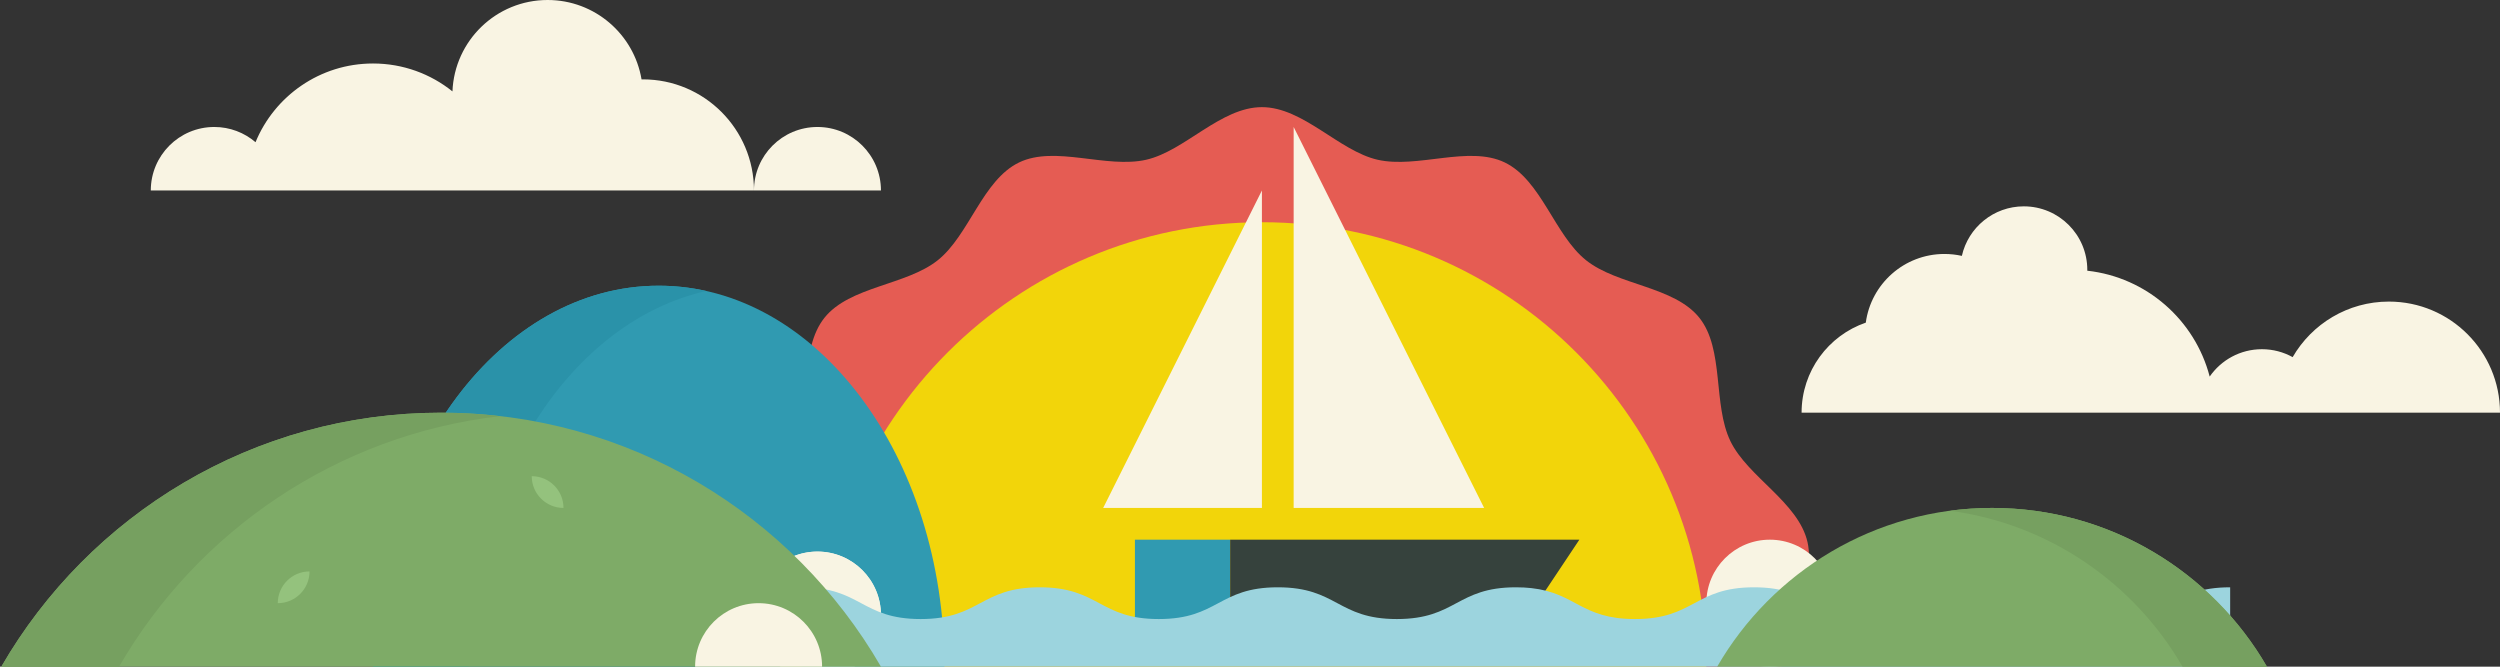 <svg class="errorHero-img" width="630" height="168" viewBox="0 0 630 168" preserveAspectRatio="xMidYMax" xmlns="http://www.w3.org/2000/svg">

  <rect x="0" y="0" width="630" height="168" fill="#333333" stroke="none"/>

  <g class="errorHero-img-sun">
    <path d="M449 168c0-10.404 8.707-21.645 6.494-31.38-2.284-10.05-15.06-16.398-19.436-25.467-4.448-9.218-1.494-23.15-7.816-31.07-6.354-7.956-20.608-8.156-28.565-14.51-7.918-6.322-11.266-20.19-20.484-24.637-9.07-4.375-21.978 1.606-32.03-.68C337.428 38.045 328.403 27 318 27c-10.405 0-19.428 11.044-29.163 13.257-10.05 2.285-22.96-3.696-32.03.68-9.218 4.446-12.565 18.313-20.483 24.636-7.957 6.353-22.212 6.554-28.565 14.51-6.324 7.918-3.37 21.85-7.817 31.07-4.375 9.068-17.153 15.416-19.438 25.468C178.293 146.356 187 157.597 187 168h262" fill="#E55C53"/>
    <path d="M206 168c0-61.856 50.144-112 112-112s112 50.144 112 112" fill="#F2D50A"/>
  </g>

  <circle cx="446" cy="152" r="16" fill="#F8F4E3"/>

  <g class="errorHero-img-boat">
    <path d="M286 136h24v24h-24v-24z" fill="#309AB1"/>
    <path d="M382 160h-72v-24h88l-16 24" fill="#36423D"/>
    <path d="M318 48v80h-40l40-80" fill="#F9F4E3"/>
    <path d="M326 32l48 96h-48V32" fill="#F9F4E3"/>
  </g>

  <g class="errorHero-img-hill">
    <path d="M166 72c-39.765 0-72 42.98-72 96h144c0-53.02-32.236-96-72-96" fill="#309AB1"/>
    <path d="M178 73.335c-3.903-.873-7.91-1.335-12-1.335-39.765 0-72 42.98-72 96h24c0-47.567 25.948-87.047 60-94.665" fill="#2A92A9"/>
    <path d="M206 139c-8.837 0-16 7.164-16 16h32c0-8.836-7.163-16-16-16" fill="#F9F4E3"/>
    <circle cx="206" cy="155" r="16" fill="#F8F4E3"/>
  </g>

  <g class="errorHero-img-ocean">
    <path d="M532.005 156c-14.998 0-14.998-8-29.996-8-15 0-15 8-30 8s-15-8-30-8H442c-14.997 0-14.998 8-29.993 8-13.592 0-14.867-6.57-26.15-7.802-1.167-.128-2.442-.198-3.848-.198-15.002 0-15.004 8-30.003 8-14.997 0-14.998-8-29.997-8H322c-14.99.004-14.994 8-29.99 8-15 0-15-8-30-8-15.003 0-15.003 8-30.006 8-15.002 0-15.002-8-30.004-8v20h360v-20c-14.998 0-14.998 8-29.995 8" fill="#9CD4DE"/>
  </g>

  <g class="errorHero-img-hill">
    <path d="M222 168c-22.135-38.248-63.463-64-110.833-64S22.467 129.752.334 168H222" fill="#7EAB67"/>
    <path d="M126 104.87c-4.868-.564-9.814-.87-14.833-.87-47.37 0-88.7 25.752-110.833 64H30c19.79-34.196 54.926-58.386 96-63.13" fill="#76A060"/>
    <path d="M191.167 152c-8.837 0-16 7.163-16 16h32c0-8.837-7.164-16-16-16" fill="#F9F4E3"/>
    <path d="M134 120c0 4.418 3.582 8 8 8 0-4.418-3.582-8-8-8" fill="#94C27D"/>
    <path d="M78 144c0 4.418-3.582 8-8 8 0-4.418 3.582-8 8-8" fill="#94C27D"/>
  </g>

  <g class="errorHero-img-hill">
    <path d="M571.27 168c-13.833-23.905-39.664-40-69.27-40-29.606 0-55.437 16.095-69.27 40h138.54" fill="#7EAB67"/>
    <path d="M502 128c-3.607 0-7.156.243-10.635.706C516.45 132.04 537.85 147.006 550 168h21.27c-13.833-23.905-39.664-40-69.27-40" fill="#76A060"/>
  </g>

  <g class="errorHero-img-cloud">
    <path d="M526 68.22c14.944 1.65 27.133 12.453 30.84 26.678C559.727 90.73 564.544 88 570 88c2.81 0 5.452.725 7.747 1.997C582.59 81.63 591.637 76 602 76c15.464 0 28 12.536 28 28H454c0-10.517 6.765-19.454 16.18-22.697C471.497 71.533 479.87 64 490 64c1.507 0 2.976.167 4.388.483C495.99 57.34 502.37 52 510 52c8.837 0 16 7.164 16 16v.22z" fill="#F9F4E3"/>
  </g>

  <g class="errorHero-img-cloud">
    <path d="M114.02 23.034C108.537 18.634 101.575 16 94 16c-13.366 0-24.82 8.195-29.607 19.835C61.597 33.445 57.967 32 54 32c-8.837 0-16 7.163-16 16h152c0-15.464-12.536-28-28-28-.11 0-.22 0-.332.002C159.766 8.65 149.893 0 138 0c-12.93 0-23.474 10.227-23.98 23.034z" fill="#F9F4E3"/>
    <path d="M206 32c-8.837 0-16 7.163-16 16h32c0-8.837-7.163-16-16-16" fill="#F9F4E3"/>
  </g>

</svg>
